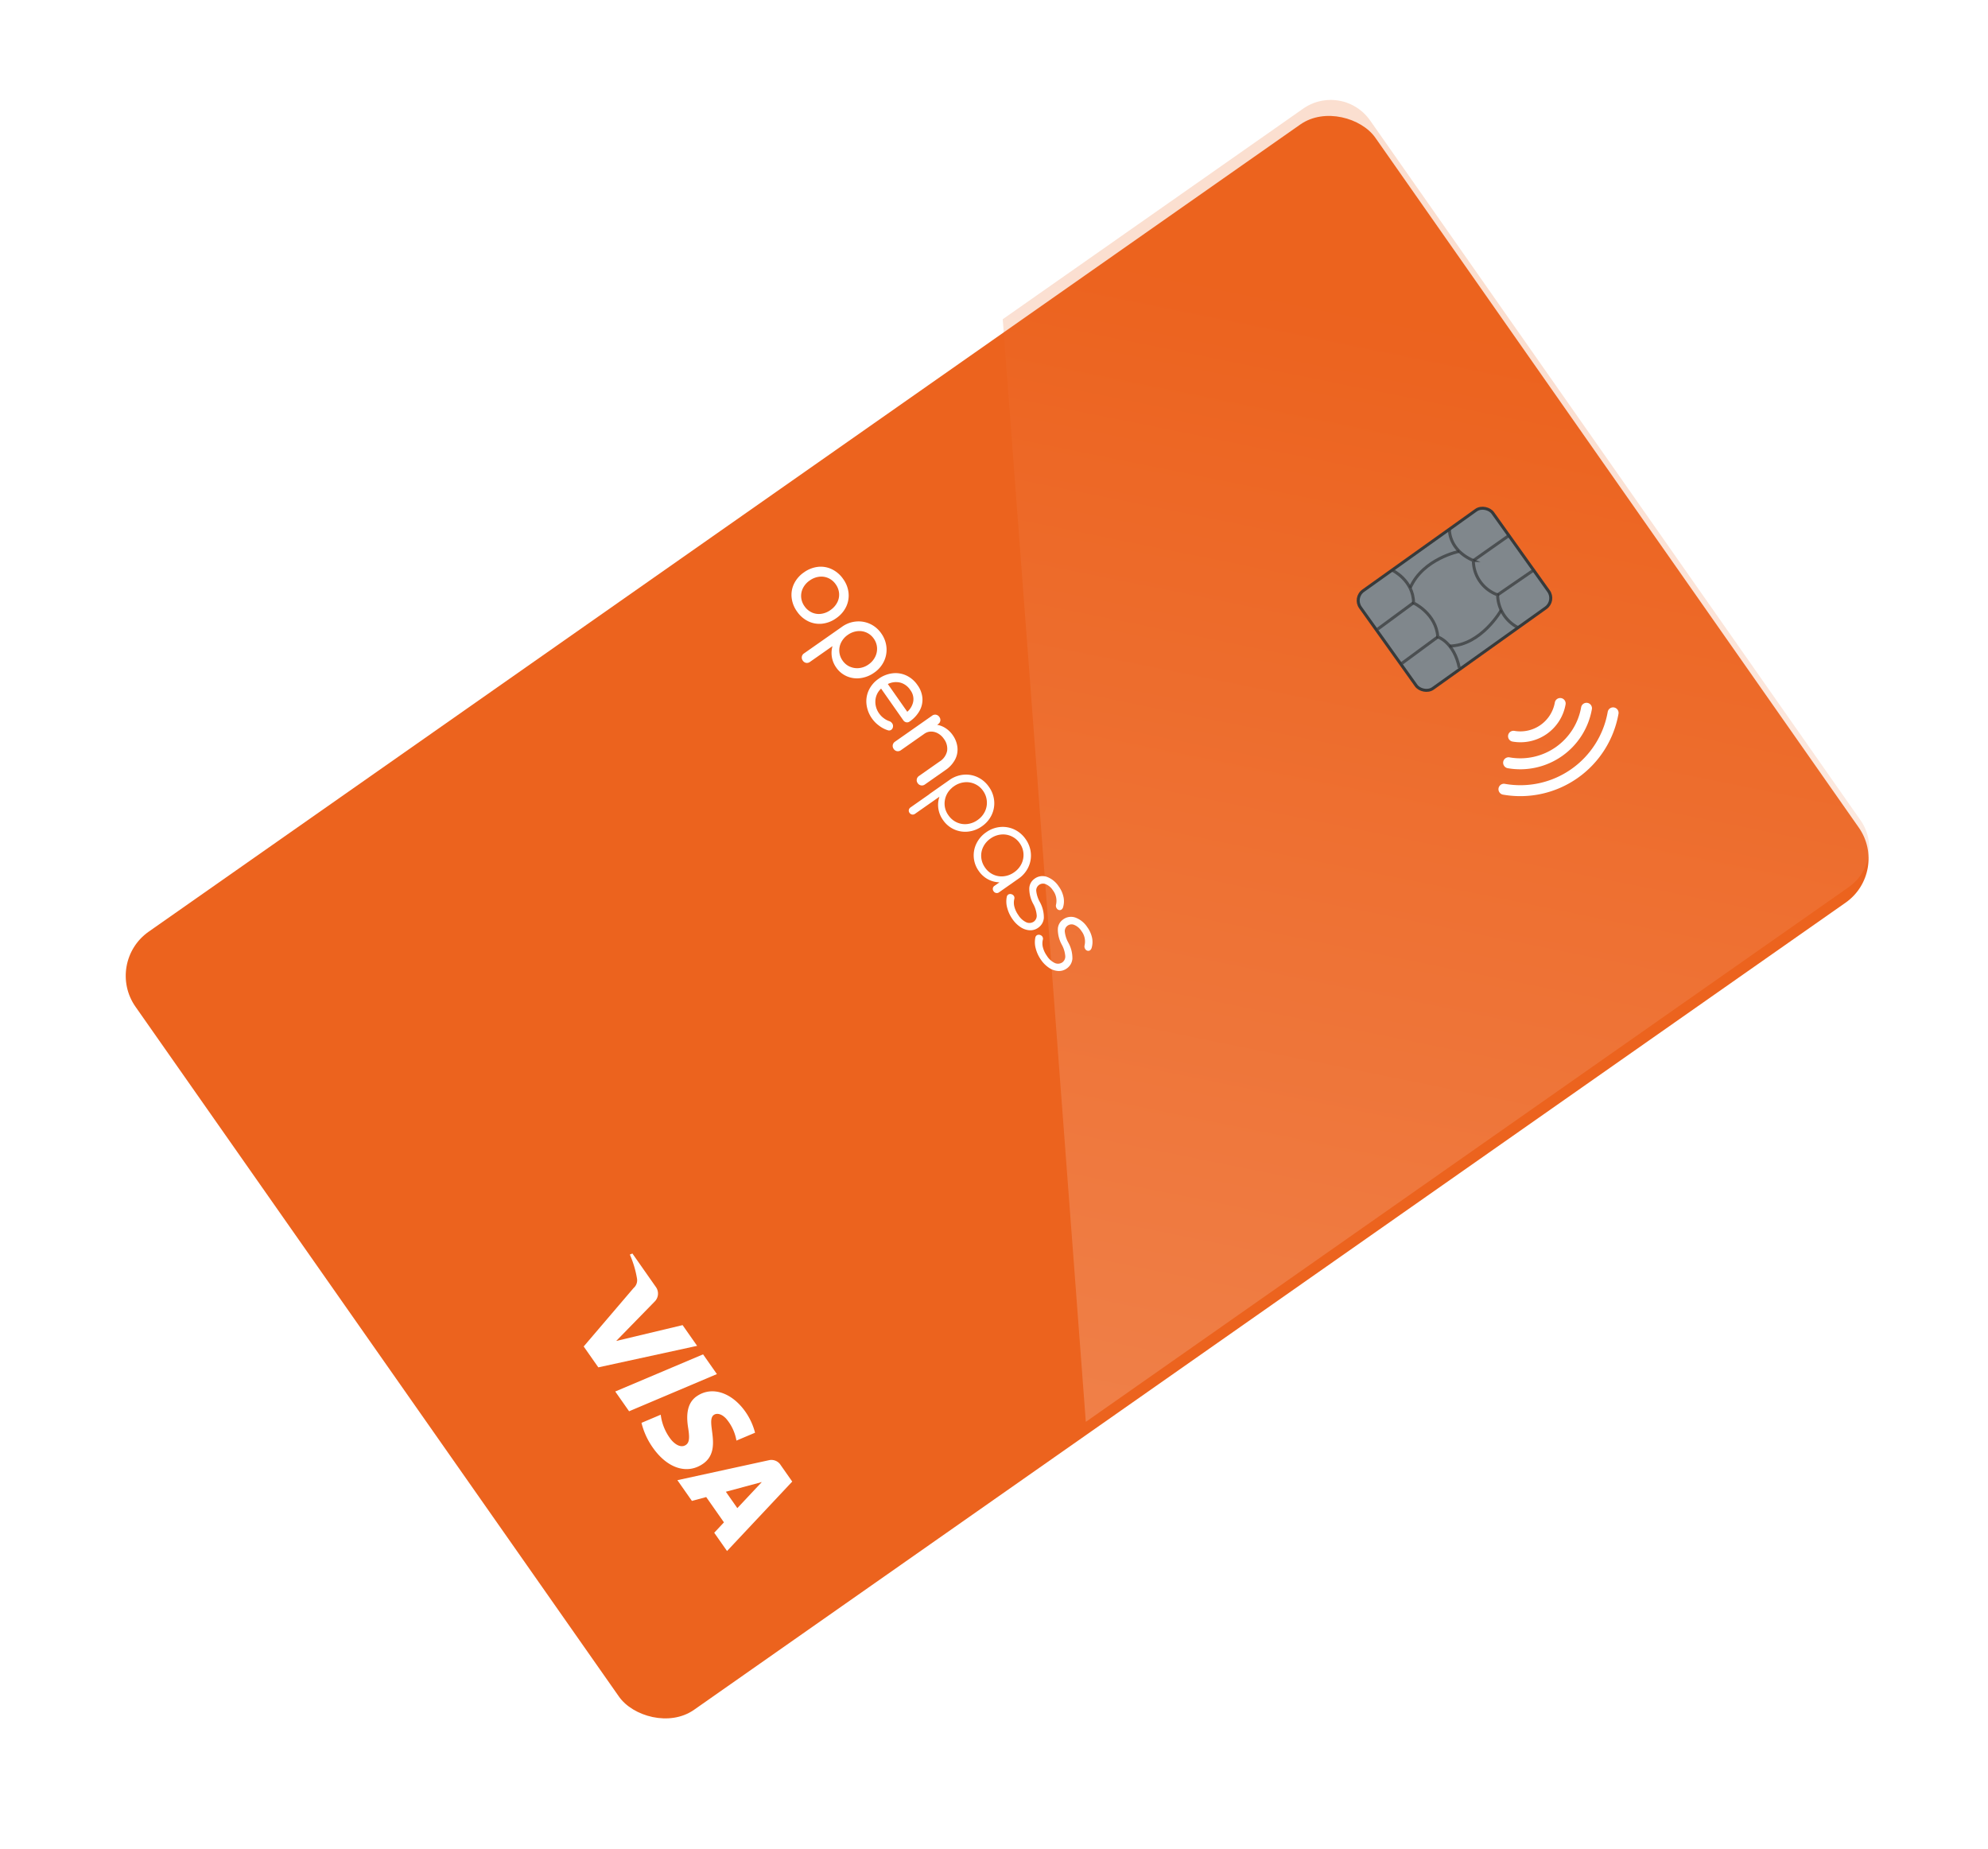 <svg xmlns="http://www.w3.org/2000/svg" xmlns:xlink="http://www.w3.org/1999/xlink" width="331.033" height="307.916" viewBox="0 0 331.033 307.916">
  <defs>
    <filter id="Rectangle_718" x="0" y="0" width="331.033" height="307.916" filterUnits="userSpaceOnUse">
      <feOffset dy="3" input="SourceAlpha"/>
      <feGaussianBlur stdDeviation="5.5" result="blur"/>
      <feFlood flood-opacity="0.463"/>
      <feComposite operator="in" in2="blur"/>
      <feComposite in="SourceGraphic"/>
    </filter>
    <linearGradient id="linear-gradient" x1="-0.055" y1="0.609" x2="0.918" y2="-0.307" gradientUnits="objectBoundingBox">
      <stop offset="0" stop-color="#ec631e"/>
      <stop offset="1" stop-color="#fff"/>
      <stop offset="1"/>
    </linearGradient>
  </defs>
  <g id="Group_1625" data-name="Group 1625" transform="translate(-41.484 -169.451)">
    <g id="Group_1597" data-name="Group 1597">
      <g id="Group_1596" data-name="Group 1596">
        <g id="Group_1512" data-name="Group 1512" transform="matrix(0.574, 0.819, -0.819, 0.574, 265.033, 182.949)">
          <g transform="matrix(0.57, -0.82, 0.82, 0.57, -139.28, 175.38)" filter="url(#Rectangle_718)">
            <rect id="Rectangle_718-2" data-name="Rectangle 718" width="252.762" height="158.625" rx="9" transform="matrix(-0.82, 0.57, -0.57, -0.82, 314.53, 143.44)" fill="#ec631e"/>
          </g>
          <path id="Intersection_2" data-name="Intersection 2" d="M8,158.263a8,8,0,0,1-8-8V8A8,8,0,0,1,8,0H163.11L69.08,158.263Z" transform="translate(158.263 0) rotate(90)" opacity="0.208" fill="url(#linear-gradient)"/>
        </g>
        <g id="Group_1440" data-name="Group 1440" transform="matrix(0.574, 0.819, -0.819, 0.574, 306.679, 281.688)">
          <path id="Shape" d="M48.8,38.866a.908.908,0,0,0,.644-.281,16.609,16.609,0,0,0,0-23.452.911.911,0,1,0-1.289,1.289,14.767,14.767,0,0,1,0,20.874.908.908,0,0,0,.644,1.57Z" transform="translate(-41.556 -14.866)" fill="#fff"/>
          <path id="Shape-2" data-name="Shape" d="M45.306,36.023a.908.908,0,0,0,.644-.263,12.116,12.116,0,0,0,0-17.117.908.908,0,1,0-1.28,1.289,10.283,10.283,0,0,1,0,14.521.908.908,0,0,0,.635,1.57Z" transform="translate(-41.235 -15.19)" fill="#fff"/>
          <path id="Shape-3" data-name="Shape" d="M41.183,32.875a.908.908,0,0,0,1.28,0,7.624,7.624,0,0,0,0-10.782.908.908,0,1,0-1.28,1.289,5.827,5.827,0,0,1,0,8.214.908.908,0,0,0,0,1.28Z" transform="translate(-40.914 -15.51)" fill="#fff"/>
        </g>
        <g id="visa-seeklogo.com" transform="matrix(0.574, 0.819, -0.819, 0.574, 146.965, 377.918)">
          <path id="Path_7281" data-name="Path 7281" d="M25.706-77.537c-.028,2.236,1.993,3.484,3.515,4.225,1.564.761,2.09,1.249,2.084,1.93-.012,1.042-1.248,1.5-2.4,1.519a8.391,8.391,0,0,1-4.124-.981l-.727,3.4a12.093,12.093,0,0,0,4.466.824c4.218,0,6.978-2.082,6.993-5.311.016-4.1-5.667-4.324-5.628-6.155.013-.555.543-1.148,1.7-1.3a7.56,7.56,0,0,1,3.96.694l.706-3.291a10.764,10.764,0,0,0-3.758-.69c-3.97,0-6.763,2.11-6.785,5.131m17.327-4.848a1.83,1.83,0,0,0-1.709,1.139L35.3-66.859h4.215l.839-2.318H45.5l.487,2.318h3.715L46.463-82.385h-3.43m.59,4.194,1.216,5.83H41.508l2.115-5.83M20.6-82.385,17.273-66.859H21.29l3.321-15.526H20.6m-5.942,0L10.473-71.818,8.782-80.8A1.872,1.872,0,0,0,6.93-82.385H.1l-.1.451a16.722,16.722,0,0,1,3.963,1.321,1.7,1.7,0,0,1,.954,1.364l3.2,12.39h4.245l6.508-15.526H14.654" transform="translate(0 82.668)" fill="#fff"/>
        </g>
        <g id="Group_1513" data-name="Group 1513" transform="matrix(0.574, 0.819, -0.819, 0.574, 179.228, 262.035)">
          <g id="Group_1442" data-name="Group 1442" transform="translate(0 0)">
            <path id="Path_7364" data-name="Path 7364" d="M235.544-263.766a4.248,4.248,0,0,1-1.66-1.668,4.906,4.906,0,0,1-.593-2.422,4.94,4.94,0,0,1,.593-2.439,4.248,4.248,0,0,1,1.66-1.668,4.841,4.841,0,0,1,2.421-.6,4.767,4.767,0,0,1,2.4.6,4.328,4.328,0,0,1,1.659,1.668,4.879,4.879,0,0,1,.6,2.439,4.906,4.906,0,0,1-.593,2.422,4.272,4.272,0,0,1-1.652,1.668,4.8,4.8,0,0,1-2.414.6A4.84,4.84,0,0,1,235.544-263.766Zm3.971-1.33a2.808,2.808,0,0,0,1.067-1.127,3.435,3.435,0,0,0,.381-1.634,3.488,3.488,0,0,0-.381-1.643,2.8,2.8,0,0,0-1.067-1.134,2.986,2.986,0,0,0-1.55-.407,2.985,2.985,0,0,0-1.55.407,2.864,2.864,0,0,0-1.076,1.134,3.43,3.43,0,0,0-.389,1.643,3.378,3.378,0,0,0,.389,1.634,2.877,2.877,0,0,0,1.076,1.127,2.984,2.984,0,0,0,1.55.406A2.985,2.985,0,0,0,239.515-265.1Z" transform="translate(-233.291 272.581)" fill="#fff"/>
            <path id="Path_7365" data-name="Path 7365" d="M252.9-271.946a4.458,4.458,0,0,1,1.685,1.694,4.775,4.775,0,0,1,.609,2.4,5.057,5.057,0,0,1-.567,2.4,4.272,4.272,0,0,1-1.558,1.685,4.133,4.133,0,0,1-2.21.61,4.161,4.161,0,0,1-1.829-.407,4.145,4.145,0,0,1-1.44-1.134v4.573a.849.849,0,0,1-.237.626.848.848,0,0,1-.627.237.854.854,0,0,1-.618-.237.831.831,0,0,1-.245-.626v-7.723a4.719,4.719,0,0,1,.618-2.4,4.555,4.555,0,0,1,1.676-1.694,4.605,4.605,0,0,1,2.363-.618A4.7,4.7,0,0,1,252.9-271.946Zm-.847,6.842a2.98,2.98,0,0,0,1.083-1.134,3.28,3.28,0,0,0,.4-1.617,3.333,3.333,0,0,0-.4-1.626,2.973,2.973,0,0,0-1.083-1.143,2.908,2.908,0,0,0-1.533-.415,2.908,2.908,0,0,0-1.533.415,2.916,2.916,0,0,0-1.076,1.143,3.4,3.4,0,0,0-.39,1.626,3.342,3.342,0,0,0,.39,1.617,2.922,2.922,0,0,0,1.076,1.134,2.9,2.9,0,0,0,1.533.415A2.9,2.9,0,0,0,252.057-265.1Z" transform="translate(-234.808 272.581)" fill="#fff"/>
            <path id="Path_7366" data-name="Path 7366" d="M266.473-267.475a.772.772,0,0,1-.559.212h-6.436a2.982,2.982,0,0,0,1.076,1.914,3.323,3.323,0,0,0,2.177.728,3.3,3.3,0,0,0,1.058-.186,3.178,3.178,0,0,0,.907-.458.876.876,0,0,1,.558-.186.73.73,0,0,1,.508.169.741.741,0,0,1,.305.576.614.614,0,0,1-.271.508,4.683,4.683,0,0,1-1.432.745,5.1,5.1,0,0,1-1.634.288,5.1,5.1,0,0,1-2.49-.6,4.359,4.359,0,0,1-1.719-1.668,4.74,4.74,0,0,1-.618-2.422,5.01,5.01,0,0,1,.584-2.431,4.23,4.23,0,0,1,1.626-1.676,4.639,4.639,0,0,1,2.363-.6,4.261,4.261,0,0,1,2.252.576,3.8,3.8,0,0,1,1.456,1.608,5.3,5.3,0,0,1,.508,2.372A.706.706,0,0,1,266.473-267.475Zm-6-2.955a3.035,3.035,0,0,0-.974,1.812h5.64a2.994,2.994,0,0,0-.847-1.812,2.482,2.482,0,0,0-1.812-.678A2.925,2.925,0,0,0,260.469-270.43Z" transform="translate(-236.259 272.581)" fill="#fff"/>
            <path id="Path_7367" data-name="Path 7367" d="M276.145-272.075a3.58,3.58,0,0,1,1.456,1.482,4.879,4.879,0,0,1,.525,2.345v4.167a.839.839,0,0,1-.245.618.839.839,0,0,1-.618.245.839.839,0,0,1-.618-.245.839.839,0,0,1-.245-.618v-4.167a2.734,2.734,0,0,0-.737-2.075,2.714,2.714,0,0,0-1.956-.7,2.893,2.893,0,0,0-1.3.288,2.3,2.3,0,0,0-.915.779,1.925,1.925,0,0,0-.331,1.1v4.776a.854.854,0,0,1-.237.618.831.831,0,0,1-.626.245.838.838,0,0,1-.618-.245.839.839,0,0,1-.245-.618v-7.554a.831.831,0,0,1,.245-.626.853.853,0,0,1,.618-.237.846.846,0,0,1,.626.237.846.846,0,0,1,.237.626v.186a3.781,3.781,0,0,1,1.287-.838,4.258,4.258,0,0,1,1.592-.3A4.3,4.3,0,0,1,276.145-272.075Z" transform="translate(-237.65 272.583)" fill="#fff"/>
            <path id="Path_7368" data-name="Path 7368" d="M288.394-271.965a4.509,4.509,0,0,1,1.694,1.7,4.768,4.768,0,0,1,.618,2.405,4.824,4.824,0,0,1-.6,2.4,4.463,4.463,0,0,1-1.643,1.694,4.473,4.473,0,0,1-2.329.618,4.368,4.368,0,0,1-2.016-.466,4.2,4.2,0,0,1-1.507-1.279v4.963a.639.639,0,0,1-.186.474.643.643,0,0,1-.474.186.613.613,0,0,1-.465-.186.658.658,0,0,1-.178-.474v-3.794a.5.5,0,0,1-.018-.152v-3.98a4.768,4.768,0,0,1,.618-2.405,4.5,4.5,0,0,1,1.694-1.7,4.719,4.719,0,0,1,2.4-.618A4.717,4.717,0,0,1,288.394-271.965Zm-.644,7.172a3.279,3.279,0,0,0,1.236-1.262,3.64,3.64,0,0,0,.449-1.8,3.643,3.643,0,0,0-.449-1.8,3.336,3.336,0,0,0-1.236-1.27A3.379,3.379,0,0,0,286-271.4a3.331,3.331,0,0,0-1.744.466,3.354,3.354,0,0,0-1.229,1.27,3.642,3.642,0,0,0-.449,1.8,3.777,3.777,0,0,0,.017.424.183.183,0,0,1,.017.084,3.4,3.4,0,0,0,1.11,2.168,3.282,3.282,0,0,0,2.278.847A3.423,3.423,0,0,0,287.75-264.792Z" transform="translate(-239.079 272.583)" fill="#fff"/>
            <path id="Path_7369" data-name="Path 7369" d="M300.488-271.965a4.508,4.508,0,0,1,1.694,1.7,4.768,4.768,0,0,1,.618,2.405v3.98a.623.623,0,0,1-.186.457.643.643,0,0,1-.474.186.658.658,0,0,1-.474-.179.612.612,0,0,1-.186-.465v-1.017a4.2,4.2,0,0,1-1.507,1.279,4.365,4.365,0,0,1-2.016.466,4.473,4.473,0,0,1-2.329-.618,4.464,4.464,0,0,1-1.643-1.694,4.825,4.825,0,0,1-.6-2.4,4.768,4.768,0,0,1,.618-2.405,4.509,4.509,0,0,1,1.694-1.7,4.719,4.719,0,0,1,2.4-.618A4.717,4.717,0,0,1,300.488-271.965Zm-.652,7.172a3.3,3.3,0,0,0,1.228-1.262,3.64,3.64,0,0,0,.448-1.8,3.642,3.642,0,0,0-.448-1.8,3.359,3.359,0,0,0-1.228-1.27,3.337,3.337,0,0,0-1.745-.466,3.379,3.379,0,0,0-1.753.466,3.336,3.336,0,0,0-1.236,1.27,3.642,3.642,0,0,0-.449,1.8,3.639,3.639,0,0,0,.449,1.8,3.279,3.279,0,0,0,1.236,1.262,3.423,3.423,0,0,0,1.753.457A3.38,3.38,0,0,0,299.836-264.792Z" transform="translate(-240.538 272.583)" fill="#fff"/>
            <path id="Path_7370" data-name="Path 7370" d="M307.166-263.506a3.9,3.9,0,0,1-1.557-1,.617.617,0,0,1-.17-.39.646.646,0,0,1,.271-.508.7.7,0,0,1,.424-.152.624.624,0,0,1,.491.237,2.606,2.606,0,0,0,1.076.728,4.155,4.155,0,0,0,1.482.254,3.161,3.161,0,0,0,1.778-.406,1.284,1.284,0,0,0,.609-1.068,1.2,1.2,0,0,0-.593-1.016,4.736,4.736,0,0,0-1.879-.609,5.276,5.276,0,0,1-2.482-.94,2.02,2.02,0,0,1-.821-1.617,2.209,2.209,0,0,1,.957-1.914,4.051,4.051,0,0,1,2.4-.677,4.625,4.625,0,0,1,1.947.381,3.427,3.427,0,0,1,1.338,1.059.776.776,0,0,1,.135.39.518.518,0,0,1-.271.457.546.546,0,0,1-.322.084.774.774,0,0,1-.593-.254,2.861,2.861,0,0,0-2.27-.948,2.6,2.6,0,0,0-1.491.381,1.129,1.129,0,0,0-.558.957,1.131,1.131,0,0,0,.525.974,4.885,4.885,0,0,0,1.863.584,5.285,5.285,0,0,1,2.592.991,2.176,2.176,0,0,1,.778,1.7,2.226,2.226,0,0,1-.465,1.389,3.024,3.024,0,0,1-1.3.949,4.939,4.939,0,0,1-1.88.339A5.778,5.778,0,0,1,307.166-263.506Z" transform="translate(-241.991 272.583)" fill="#fff"/>
            <path id="Path_7371" data-name="Path 7371" d="M316.583-263.506a3.9,3.9,0,0,1-1.557-1,.617.617,0,0,1-.17-.39.646.646,0,0,1,.271-.508.7.7,0,0,1,.424-.152.624.624,0,0,1,.491.237,2.606,2.606,0,0,0,1.076.728,4.156,4.156,0,0,0,1.482.254,3.161,3.161,0,0,0,1.778-.406,1.287,1.287,0,0,0,.61-1.068,1.2,1.2,0,0,0-.593-1.016,4.746,4.746,0,0,0-1.88-.609,5.268,5.268,0,0,1-2.481-.94,2.02,2.02,0,0,1-.821-1.617,2.209,2.209,0,0,1,.956-1.914,4.052,4.052,0,0,1,2.4-.677,4.624,4.624,0,0,1,1.947.381,3.427,3.427,0,0,1,1.338,1.059.776.776,0,0,1,.135.39.518.518,0,0,1-.271.457.546.546,0,0,1-.322.084.774.774,0,0,1-.593-.254,2.86,2.86,0,0,0-2.27-.948,2.6,2.6,0,0,0-1.491.381,1.129,1.129,0,0,0-.558.957,1.131,1.131,0,0,0,.525.974,4.885,4.885,0,0,0,1.863.584,5.285,5.285,0,0,1,2.592.991,2.177,2.177,0,0,1,.779,1.7,2.226,2.226,0,0,1-.466,1.389,3.024,3.024,0,0,1-1.3.949,4.935,4.935,0,0,1-1.88.339A5.779,5.779,0,0,1,316.583-263.506Z" transform="translate(-243.127 272.583)" fill="#fff"/>
          </g>
        </g>
        <g id="Group_1595" data-name="Group 1595" transform="translate(14.806 19.717)">
          <rect id="Rectangle_762" data-name="Rectangle 762" width="27.076" height="19.98" rx="2" transform="matrix(0.814, -0.581, 0.581, 0.814, 252.048, 249.251)" fill="#80878c" stroke="#373a3b" stroke-miterlimit="10" stroke-width="0.5"/>
          <path id="Path_7524" data-name="Path 7524" d="M-1162.346-284.341s-6,1.19-8.153,6.035" transform="translate(1432.015 525.876)" fill="none" stroke="#373a3b" stroke-miterlimit="10" stroke-width="0.5" opacity="0.73"/>
          <path id="Path_7525" data-name="Path 7525" d="M-1113.488-211.513s-3.315,5.873-8.617,5.965" transform="translate(1390.134 462.851)" fill="none" stroke="#373a3b" stroke-miterlimit="10" stroke-width="0.5" opacity="0.73"/>
          <line id="Line_309" data-name="Line 309" x1="5.973" y2="4.399" transform="translate(260.118 255.78)" fill="none" stroke="#373a3b" stroke-miterlimit="10" stroke-width="0.5" opacity="0.73"/>
          <line id="Line_310" data-name="Line 310" x1="5.973" y2="4.399" transform="translate(256.086 250.085)" fill="none" stroke="#373a3b" stroke-miterlimit="10" stroke-width="0.5" opacity="0.73"/>
          <line id="Line_311" data-name="Line 311" y1="4.283" x2="6.082" transform="translate(272.013 238.788)" fill="none" stroke="#373a3b" stroke-miterlimit="10" stroke-width="0.5" opacity="0.73"/>
          <line id="Line_312" data-name="Line 312" y1="4.229" x2="6.158" transform="translate(276.051 244.552)" fill="none" stroke="#373a3b" stroke-miterlimit="10" stroke-width="0.5" opacity="0.73"/>
          <path id="Path_7526" data-name="Path 7526" d="M-1122.1-311.5s-.189,3.384,3.983,5.191a6.107,6.107,0,0,0,4.038,5.71,6.249,6.249,0,0,0,3.374,5.437" transform="translate(1390.134 549.378)" fill="none" stroke="#373a3b" stroke-miterlimit="10" stroke-width="0.5" opacity="0.73"/>
          <path id="Path_7527" data-name="Path 7527" d="M-1192.83-261.008s3.544,1.683,3.544,5.452c0,0,3.769,1.75,4.038,5.653,0,0,2.713.864,3.578,5.143" transform="translate(1451.34 505.683)" fill="none" stroke="#373a3b" stroke-miterlimit="10" stroke-width="0.5" opacity="0.73"/>
        </g>
      </g>
    </g>
  </g>
</svg>
